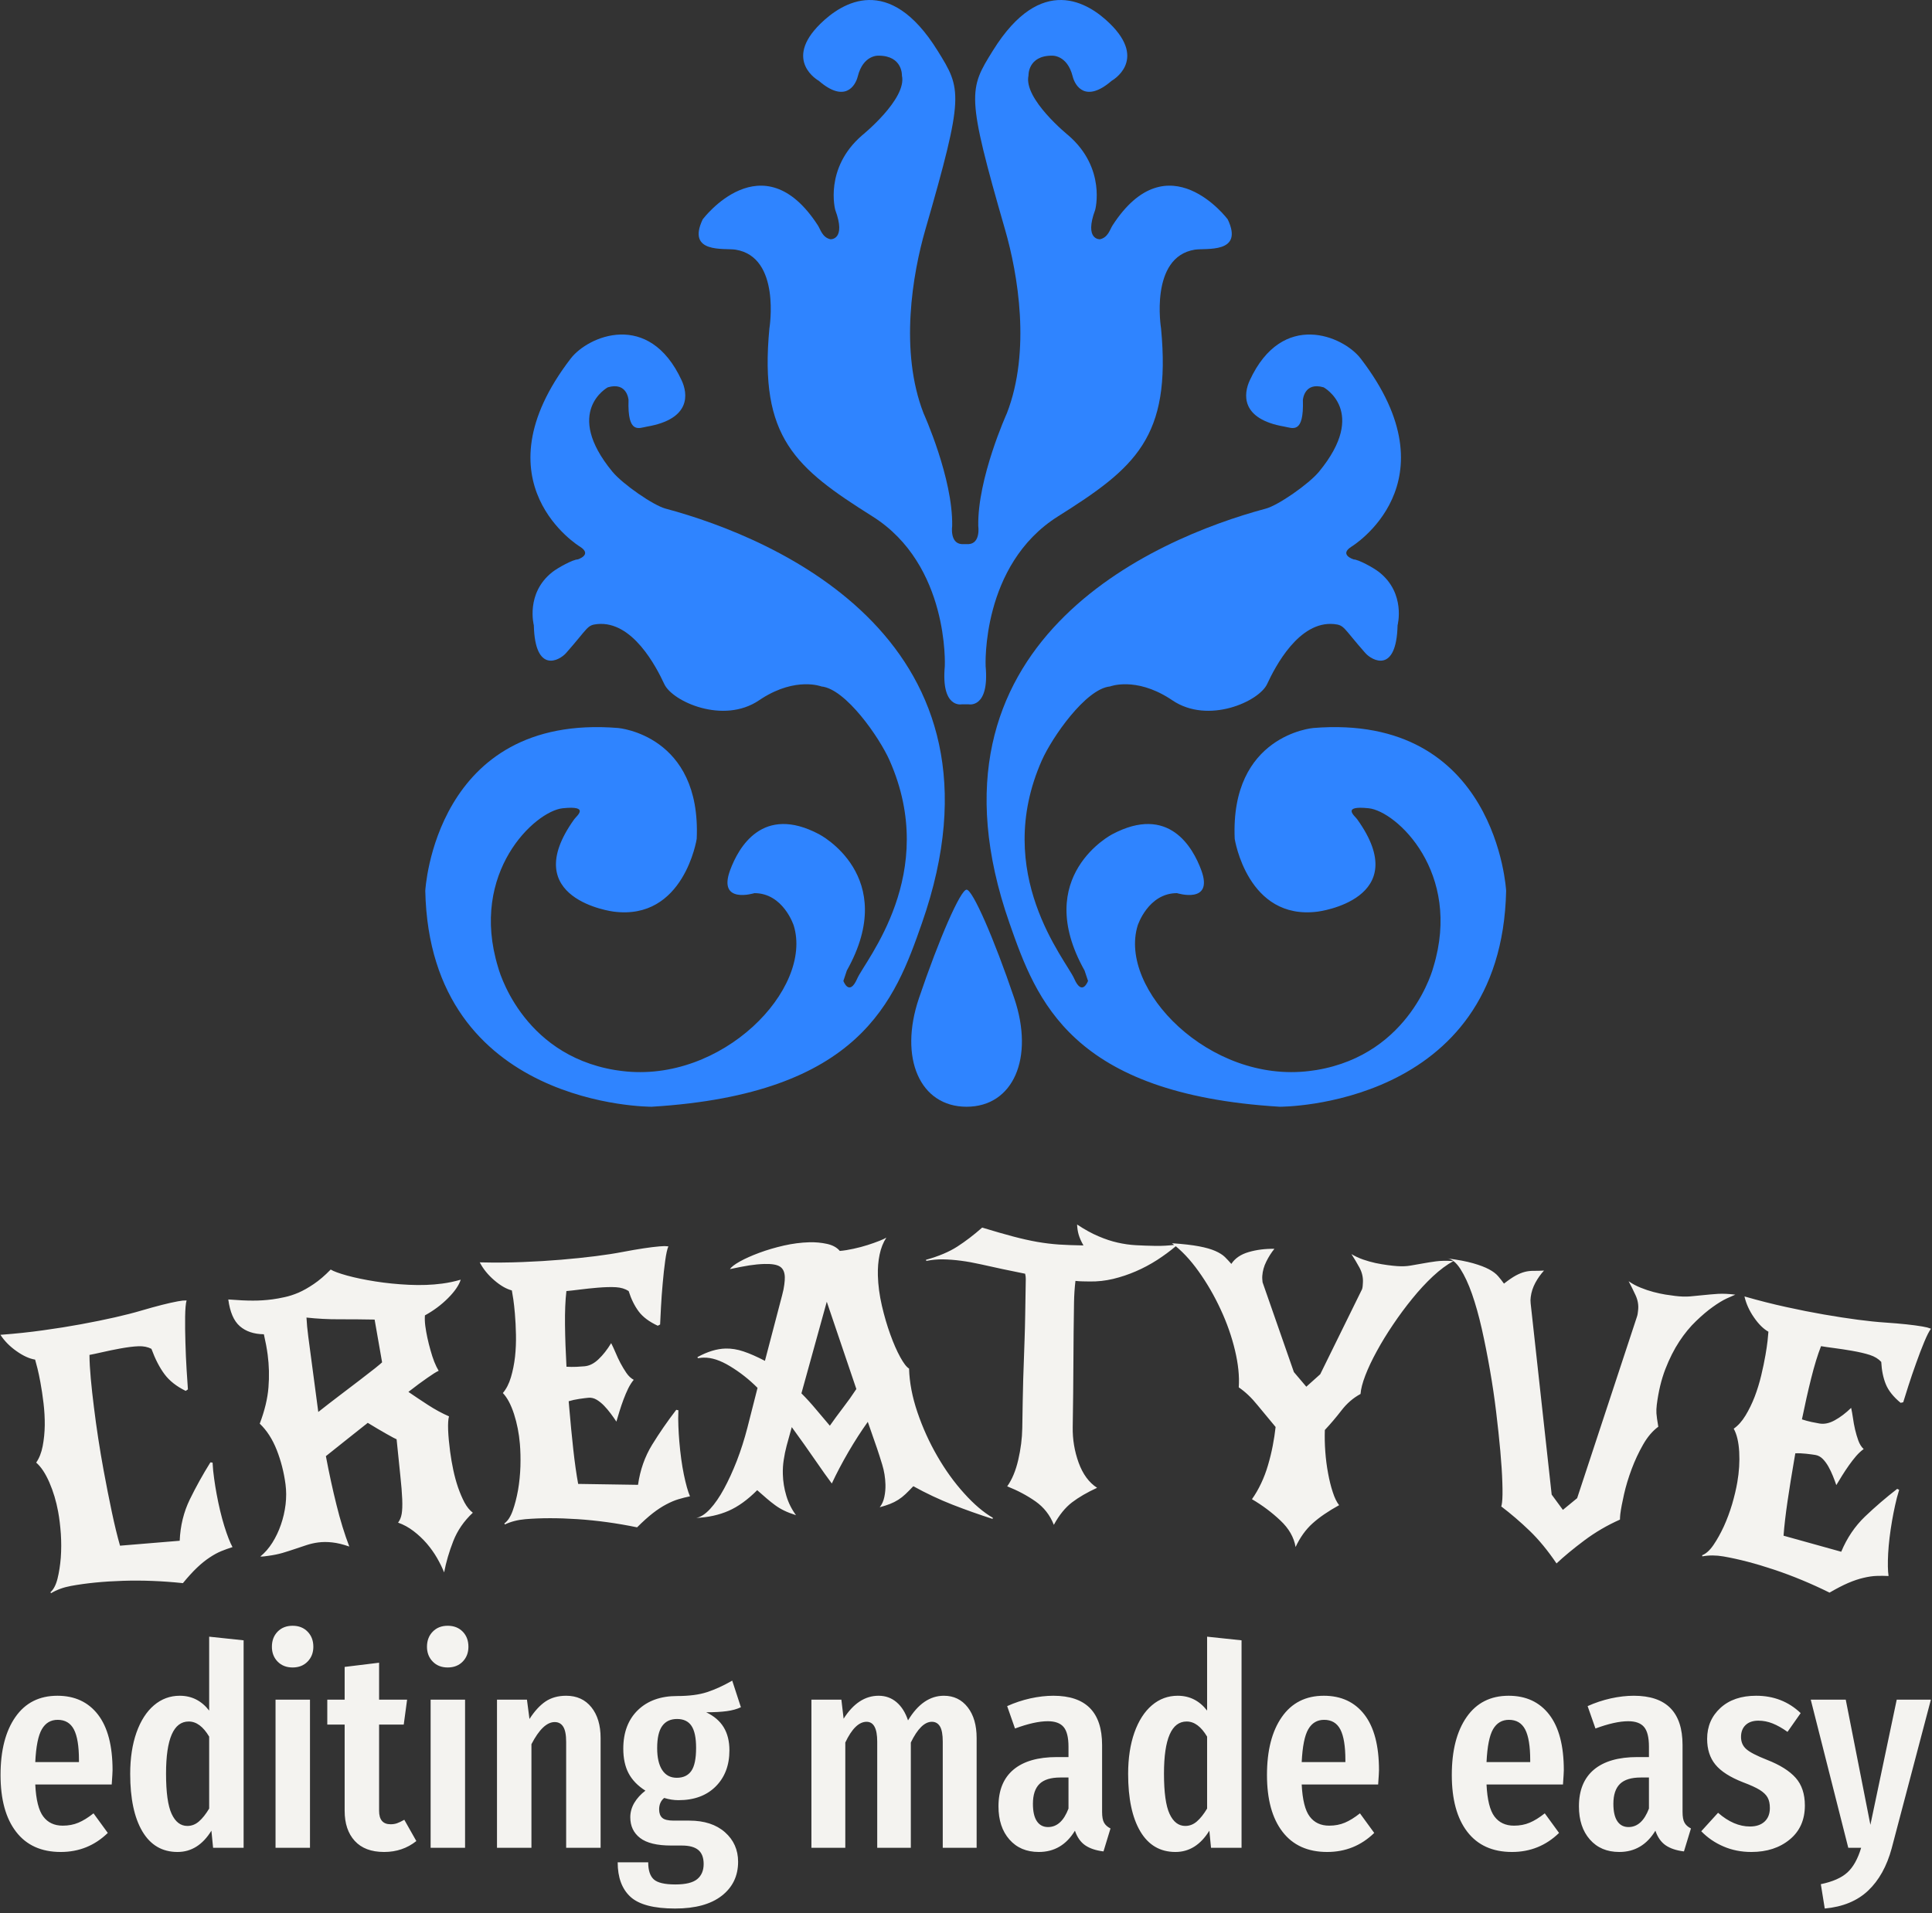 <svg xmlns="http://www.w3.org/2000/svg" version="1.1" xmlns:xlink="http://www.w3.org/1999/xlink" xmlns:svgjs="http://svgjs.dev/svgjs" width="2000" height="1981" viewBox="0 0 2000 1981"><rect x="0" y="0" width="2000" height="1981" fill="#333333" stroke="none"/><g transform="matrix(1,0,0,1,-0.296,-2.416)"><svg viewBox="0 0 331 328" data-background-color="#21232b" preserveAspectRatio="xMidYMid meet" height="1981" width="2000" xmlns="http://www.w3.org/2000/svg" xmlns:xlink="http://www.w3.org/1999/xlink"><g id="tight-bounds" transform="matrix(1,0,0,1,0.049,0.4)"><svg viewBox="0 0 330.902 327.2" height="327.2" width="330.902"><g><svg viewBox="0 0 395.52 391.095" height="327.2" width="330.902"><g transform="matrix(1,0,0,1,0,250.927)"><svg viewBox="0 0 395.52 140.169" height="140.169" width="395.52"><g id="textblocktransform"><svg viewBox="0 0 395.52 140.169" height="140.169" width="395.52" id="textblock"><g><svg viewBox="0 0 395.52 75.553" height="75.553" width="395.52"><g transform="matrix(1,0,0,1,0,0)"><svg width="395.52" viewBox="-2.454 -39.122 268.013 51.196" height="75.553" data-palette-color="#f4f3f0"><path d="M4.569 12.074l-0.077-0.138c0.432-0.378 0.757-1.001 0.977-1.869 0.218-0.874 0.371-1.848 0.457-2.921 0.079-1.079 0.081-2.184 0.008-3.317-0.08-1.131-0.206-2.162-0.378-3.092v0c-0.266-1.442-0.671-2.791-1.215-4.047-0.551-1.261-1.162-2.179-1.83-2.753v0c0.423-0.607 0.724-1.367 0.9-2.282 0.177-0.914 0.274-1.878 0.29-2.891 0.01-1.012-0.048-2.039-0.172-3.08-0.123-1.035-0.268-2.001-0.434-2.899v0c-0.137-0.741-0.272-1.38-0.405-1.918-0.133-0.538-0.243-0.948-0.329-1.231v0c-0.789-0.125-1.648-0.516-2.576-1.172-0.934-0.655-1.681-1.412-2.239-2.271v0c2.093-0.156 4.071-0.365 5.934-0.628 1.858-0.255 3.606-0.534 5.246-0.837v0c3.494-0.645 6.295-1.281 8.403-1.907 2.109-0.62 3.79-1.046 5.042-1.277v0c0.256-0.047 0.48-0.082 0.672-0.104 0.2-0.017 0.382-0.023 0.546-0.02v0c-0.119 0.422-0.185 1.18-0.201 2.275-0.014 1.101-0.001 2.292 0.04 3.572 0.035 1.288 0.089 2.539 0.164 3.752 0.075 1.213 0.136 2.131 0.183 2.753v0l-0.307 0.209c-1.275-0.626-2.255-1.397-2.939-2.314-0.685-0.918-1.292-2.094-1.821-3.528v0c-0.51-0.265-1.112-0.385-1.806-0.358-0.693 0.026-1.555 0.135-2.584 0.324v0c-0.833 0.154-1.629 0.318-2.39 0.492-0.768 0.176-1.374 0.305-1.82 0.387v0c0.008 0.961 0.069 2.062 0.183 3.302 0.114 1.24 0.258 2.556 0.434 3.947 0.17 1.399 0.37 2.847 0.599 4.343 0.23 1.503 0.481 2.992 0.753 4.468v0c0.373 2.019 0.75 3.933 1.132 5.74 0.38 1.801 0.76 3.365 1.141 4.691v0l8.283-0.686c0.086-2.07 0.553-3.98 1.402-5.73 0.856-1.751 1.81-3.47 2.862-5.155v0l0.301 0.035c0.038 0.759 0.111 1.501 0.218 2.228 0.1 0.727 0.213 1.428 0.338 2.103v0c0.309 1.672 0.666 3.165 1.072 4.48 0.413 1.32 0.793 2.294 1.139 2.922v0c-0.532 0.166-1.053 0.354-1.564 0.563-0.51 0.21-1.046 0.502-1.607 0.877-0.562 0.368-1.147 0.839-1.753 1.412-0.605 0.579-1.259 1.297-1.962 2.152v0c-2.849-0.301-5.624-0.409-8.327-0.323-2.703 0.086-5.113 0.324-7.23 0.715v0c-1.029 0.19-1.947 0.526-2.753 1.006zM63.128 0.898v0c-1.233 1.152-2.138 2.466-2.715 3.941-0.578 1.475-1.001 2.924-1.27 4.345v0c-0.251-0.626-0.578-1.292-0.981-1.998-0.41-0.706-0.885-1.376-1.427-2.01-0.548-0.633-1.159-1.208-1.833-1.724-0.681-0.522-1.399-0.914-2.153-1.177v0c0.252-0.329 0.42-0.738 0.503-1.227 0.083-0.489 0.107-1.168 0.073-2.037-0.034-0.863-0.122-1.961-0.266-3.294-0.143-1.333-0.315-3.005-0.514-5.016v0c-0.141-0.049-0.611-0.299-1.411-0.751-0.8-0.452-1.664-0.963-2.594-1.532v0c-1.046 0.831-2.069 1.643-3.066 2.434-0.998 0.791-1.913 1.521-2.746 2.19v0c0.454 2.408 0.946 4.67 1.475 6.785 0.524 2.123 1.115 4.045 1.774 5.767v0c-0.895-0.312-1.687-0.502-2.376-0.573-0.683-0.078-1.331-0.076-1.946 0.006v0c-0.549 0.073-1.084 0.194-1.606 0.365-0.522 0.17-1.057 0.349-1.604 0.535-0.553 0.188-1.131 0.372-1.732 0.553-0.602 0.174-1.274 0.31-2.014 0.408v0c-0.165 0.022-0.344 0.046-0.535 0.071-0.198 0.026-0.379 0.033-0.542 0.022v0c0.625-0.507 1.183-1.145 1.672-1.917 0.489-0.778 0.885-1.614 1.191-2.508 0.312-0.895 0.527-1.829 0.647-2.8 0.113-0.97 0.11-1.908-0.01-2.813v0c-0.219-1.652-0.624-3.236-1.215-4.751-0.598-1.515-1.385-2.735-2.362-3.662v0c0.683-1.799 1.086-3.473 1.21-5.022 0.124-1.55 0.087-3.068-0.11-4.555v0c-0.116-0.872-0.292-1.817-0.527-2.836v0c-1.388-0.018-2.5-0.391-3.337-1.121-0.836-0.723-1.37-1.96-1.602-3.711v0c1.4 0.11 2.544 0.164 3.431 0.16 0.888 0.003 1.785-0.055 2.691-0.175v0c0.515-0.068 1.077-0.17 1.684-0.304 0.608-0.128 1.25-0.334 1.926-0.619 0.668-0.29 1.378-0.691 2.13-1.201 0.759-0.511 1.544-1.183 2.355-2.017v0c0.389 0.244 1.149 0.523 2.28 0.838 1.124 0.308 2.427 0.579 3.911 0.813 1.477 0.234 3.034 0.391 4.672 0.469 1.645 0.078 3.177 0.022 4.599-0.166v0c0.449-0.06 0.883-0.134 1.302-0.223 0.419-0.089 0.848-0.197 1.288-0.322v0c-0.258 0.794-0.85 1.653-1.776 2.576-0.932 0.931-1.997 1.724-3.195 2.381v0c-0.033 0.462-0.015 0.954 0.054 1.475v0c0.068 0.515 0.164 1.061 0.288 1.637 0.123 0.575 0.267 1.148 0.43 1.718 0.156 0.571 0.332 1.109 0.527 1.615 0.201 0.498 0.404 0.915 0.609 1.25v0c-0.312 0.135-0.833 0.46-1.565 0.975-0.74 0.508-1.618 1.16-2.636 1.953v0c0.836 0.575 1.74 1.178 2.711 1.809 0.971 0.631 1.946 1.161 2.925 1.59v0c-0.111 0.378-0.152 1.009-0.122 1.892 0.036 0.883 0.13 1.889 0.279 3.02v0c0.111 0.839 0.257 1.684 0.437 2.534 0.18 0.85 0.402 1.662 0.666 2.434 0.27 0.771 0.568 1.465 0.891 2.081 0.33 0.609 0.715 1.082 1.157 1.42zM50.532-19.987l-1.039-5.935c-1.78-0.033-3.426-0.047-4.938-0.041-1.512 0.006-3.019-0.074-4.521-0.238v0c0.041 0.815 0.124 1.692 0.248 2.63 0.124 0.938 0.251 1.893 0.38 2.865v0l0.503 3.787 0.507 3.827c0.949-0.751 1.934-1.514 2.955-2.289 1.013-0.78 1.954-1.497 2.822-2.149 0.867-0.66 1.584-1.216 2.149-1.668 0.565-0.458 0.876-0.721 0.934-0.789zM67.571 2.529l-0.063-0.145c0.467-0.334 0.852-0.922 1.155-1.764 0.303-0.849 0.549-1.803 0.74-2.863 0.184-1.066 0.294-2.166 0.332-3.3 0.031-1.133 0.006-2.172-0.074-3.115v0c-0.124-1.461-0.395-2.843-0.814-4.146-0.426-1.309-0.943-2.282-1.552-2.919v0c0.481-0.563 0.854-1.29 1.119-2.182 0.265-0.892 0.456-1.842 0.571-2.849 0.109-1.006 0.152-2.033 0.13-3.082-0.022-1.042-0.071-2.018-0.149-2.928v0c-0.064-0.751-0.136-1.4-0.215-1.949-0.08-0.549-0.149-0.968-0.207-1.257v0c-0.773-0.202-1.589-0.675-2.449-1.418-0.866-0.743-1.535-1.569-2.007-2.479v0c2.098 0.049 4.088 0.034 5.967-0.045 1.874-0.072 3.641-0.179 5.302-0.32v0c3.541-0.301 6.39-0.66 8.55-1.077 2.16-0.411 3.874-0.67 5.142-0.778v0c0.259-0.022 0.485-0.035 0.68-0.038 0.201 0.003 0.383 0.014 0.545 0.034v0c-0.162 0.375-0.309 1.043-0.442 2.005-0.133 0.955-0.248 2.002-0.346 3.14-0.104 1.14-0.184 2.244-0.24 3.313-0.056 1.069-0.096 1.868-0.118 2.398v0l-0.327 0.168c-1.191-0.555-2.074-1.216-2.647-1.983-0.574-0.768-1.039-1.712-1.395-2.832v0c-0.482-0.314-1.069-0.491-1.761-0.533-0.693-0.042-1.56-0.018-2.604 0.071v0c-0.844 0.072-1.653 0.157-2.427 0.256-0.781 0.1-1.397 0.169-1.849 0.208v0c-0.151 1.291-0.216 2.852-0.194 4.683 0.022 1.831 0.09 3.773 0.204 5.823v0c0.457 0.028 0.923 0.032 1.396 0.012 0.473-0.027 0.839-0.051 1.097-0.073v0c0.684-0.058 1.336-0.384 1.954-0.979 0.626-0.588 1.211-1.334 1.757-2.236v0c0.193 0.378 0.394 0.813 0.603 1.303 0.202 0.491 0.431 0.98 0.687 1.467 0.255 0.48 0.531 0.938 0.829 1.375 0.297 0.43 0.635 0.746 1.014 0.948v0c-0.267 0.317-0.521 0.713-0.762 1.189-0.233 0.481-0.451 0.992-0.653 1.53-0.202 0.539-0.387 1.08-0.555 1.623-0.169 0.536-0.315 1.024-0.438 1.462v0c-0.223-0.342-0.486-0.715-0.787-1.117-0.295-0.396-0.603-0.762-0.926-1.096-0.323-0.334-0.664-0.609-1.024-0.826-0.366-0.216-0.742-0.308-1.127-0.276v0c-0.292 0.025-0.716 0.078-1.271 0.159-0.549 0.08-1.044 0.189-1.488 0.327v0l0.075 0.877c0.174 2.046 0.362 3.987 0.564 5.823 0.202 1.829 0.428 3.423 0.677 4.779v0l8.311 0.128c0.287-2.052 0.939-3.907 1.956-5.566 1.023-1.659 2.14-3.276 3.351-4.851v0l0.297 0.065c-0.036 0.759-0.036 1.505-0.001 2.238 0.029 0.734 0.072 1.442 0.131 2.127v0c0.144 1.694 0.353 3.215 0.628 4.563 0.282 1.354 0.565 2.361 0.849 3.019v0c-0.546 0.113-1.083 0.249-1.611 0.408-0.528 0.159-1.09 0.397-1.686 0.715-0.596 0.312-1.223 0.723-1.882 1.234-0.659 0.518-1.379 1.168-2.163 1.95v0c-2.806-0.578-5.558-0.956-8.256-1.135-2.698-0.179-5.12-0.177-7.265 0.004v0c-1.043 0.089-1.989 0.333-2.839 0.733zM135.323 1.604l-0.046 0.151c-1.877-0.602-3.733-1.261-5.567-1.977-1.827-0.716-3.638-1.57-5.433-2.56v0c-0.408 0.431-0.772 0.798-1.09 1.1-0.318 0.302-0.655 0.565-1.008 0.788-0.354 0.223-0.732 0.414-1.135 0.572-0.402 0.158-0.878 0.311-1.428 0.46v0c0.316-0.402 0.529-0.882 0.641-1.439 0.118-0.563 0.169-1.138 0.152-1.725v0c-0.026-0.946-0.175-1.863-0.446-2.748-0.271-0.893-0.512-1.646-0.723-2.261v0l-1.282-3.686c-0.905 1.266-1.804 2.661-2.695 4.186-0.885 1.525-1.652 2.983-2.3 4.375v0c-0.575-0.764-1.348-1.853-2.322-3.267-0.966-1.407-2.045-2.928-3.237-4.562v0l-0.709 2.57c-0.175 0.658-0.31 1.316-0.406 1.972-0.102 0.65-0.144 1.318-0.124 2.005v0c0.028 1.013 0.189 2.006 0.482 2.977 0.287 0.972 0.735 1.874 1.345 2.704v0c-0.659-0.209-1.212-0.423-1.658-0.644-0.446-0.214-0.86-0.463-1.241-0.746-0.388-0.283-0.773-0.589-1.156-0.919-0.383-0.336-0.827-0.724-1.333-1.163v0c-1.33 1.337-2.658 2.294-3.982 2.871-1.325 0.577-2.816 0.905-4.474 0.984v0c0.617-0.117 1.259-0.535 1.926-1.254 0.66-0.719 1.302-1.65 1.923-2.794 0.622-1.144 1.216-2.441 1.783-3.891 0.56-1.456 1.048-2.987 1.464-4.592v0l1.408-5.531c-1.173-1.175-2.441-2.173-3.805-2.996-1.357-0.829-2.575-1.229-3.654-1.199v0c-0.067 0.002-0.147 0.004-0.24 0.006-0.1 0.003-0.296 0.025-0.588 0.067v0l-0.055-0.149c1.386-0.759 2.682-1.155 3.889-1.188v0c0.813-0.022 1.647 0.111 2.502 0.401 0.855 0.283 1.847 0.719 2.977 1.308v0l2.389-9.119c0.151-0.558 0.251-1.051 0.3-1.479 0.055-0.422 0.079-0.766 0.071-1.032v0c-0.019-0.68-0.235-1.161-0.65-1.443-0.415-0.282-1.145-0.409-2.191-0.38v0c-0.653 0.018-1.352 0.084-2.096 0.198-0.75 0.121-1.643 0.292-2.677 0.515v0c0.185-0.299 0.649-0.655 1.391-1.069 0.736-0.407 1.628-0.805 2.678-1.195 1.05-0.389 2.184-0.724 3.404-1.004 1.213-0.274 2.392-0.426 3.539-0.458v0c0.846-0.023 1.662 0.051 2.447 0.222 0.792 0.172 1.388 0.499 1.788 0.981v0c0.592-0.05 1.226-0.151 1.902-0.302 0.683-0.146 1.332-0.317 1.946-0.514 0.615-0.197 1.166-0.392 1.655-0.586 0.482-0.193 0.801-0.342 0.958-0.447v0c-0.435 0.666-0.747 1.451-0.935 2.357-0.189 0.899-0.268 1.871-0.24 2.917v0c0.037 1.339 0.222 2.732 0.556 4.177 0.333 1.438 0.724 2.771 1.171 3.999 0.441 1.228 0.9 2.276 1.377 3.143 0.484 0.874 0.892 1.403 1.225 1.587v0c0.053 1.926 0.443 3.956 1.168 6.09 0.726 2.134 1.646 4.163 2.76 6.086 1.114 1.93 2.355 3.65 3.724 5.159 1.362 1.516 2.691 2.647 3.985 3.391zM112.691-11.185v0c0.532-0.762 1.137-1.585 1.812-2.471 0.682-0.886 1.305-1.76 1.868-2.623v0l-4.106-12.121-3.52 12.722c0.672 0.668 1.353 1.416 2.043 2.244 0.697 0.834 1.331 1.584 1.903 2.249zM160.621-36.301l0.097 0.192c-0.798 0.674-1.665 1.313-2.602 1.918-0.943 0.605-1.922 1.126-2.935 1.563-1.021 0.443-2.073 0.796-3.158 1.058-1.078 0.256-2.156 0.375-3.236 0.358v0c-0.353-0.006-0.693-0.011-1.02-0.017-0.327-0.005-0.653-0.027-0.979-0.066v0c-0.116 0.978-0.182 1.974-0.199 2.987v0c-0.045 2.773-0.074 5.563-0.086 8.37-0.012 2.807-0.044 5.79-0.095 8.95v0c-0.028 1.7 0.246 3.344 0.82 4.934 0.581 1.596 1.435 2.76 2.563 3.492v0c-1.377 0.631-2.538 1.306-3.483 2.024-0.938 0.718-1.779 1.758-2.521 3.119v0c-0.531-1.349-1.377-2.433-2.538-3.252-1.167-0.819-2.479-1.517-3.936-2.094v0c0.669-0.936 1.179-2.158 1.53-3.666 0.351-1.514 0.539-2.988 0.562-4.421v0c0.023-1.406 0.043-2.656 0.061-3.749 0.018-1.093 0.041-2.11 0.069-3.05 0.035-0.946 0.067-1.862 0.095-2.749 0.034-0.88 0.066-1.823 0.096-2.828 0.036-1.013 0.065-2.123 0.084-3.329 0.02-1.207 0.043-2.626 0.069-4.26v0c0.004-0.26 0.008-0.503 0.012-0.73 0.004-0.233-0.026-0.48-0.088-0.741v0c-2.147-0.428-4.187-0.861-6.12-1.3-1.94-0.438-3.706-0.67-5.299-0.696v0c-0.72-0.012-1.488 0.059-2.304 0.212v0l-0.047-0.15c1.768-0.491 3.222-1.104 4.36-1.84 1.139-0.735 2.287-1.613 3.443-2.634v0c1.692 0.514 3.129 0.928 4.311 1.24 1.188 0.313 2.295 0.561 3.318 0.744 1.024 0.177 2.032 0.3 3.025 0.369 0.999 0.063 2.135 0.105 3.408 0.126v0c-0.318-0.559-0.54-1.059-0.666-1.501-0.126-0.442-0.199-0.91-0.217-1.404v0c1.062 0.704 2.057 1.25 2.984 1.639 0.92 0.395 1.802 0.686 2.646 0.873 0.844 0.194 1.692 0.314 2.544 0.361 0.846 0.047 1.726 0.078 2.639 0.093v0c0.52 0.008 1 0 1.441-0.026 0.44-0.026 0.891-0.066 1.352-0.119zM171.289-0.979v0c0.466-0.656 0.891-1.389 1.273-2.198 0.383-0.809 0.701-1.653 0.956-2.531 0.261-0.884 0.48-1.778 0.655-2.681 0.176-0.903 0.309-1.776 0.4-2.619v0c-0.846-1.007-1.686-2.02-2.518-3.039-0.825-1.026-1.691-1.847-2.597-2.464v0c0.105-1.53-0.071-3.249-0.528-5.158-0.457-1.916-1.122-3.809-1.996-5.68-0.867-1.877-1.883-3.631-3.047-5.261-1.164-1.637-2.398-2.941-3.701-3.913v0c1.563 0.107 2.813 0.25 3.75 0.428 0.937 0.178 1.69 0.393 2.261 0.646 0.571 0.253 1.01 0.527 1.317 0.822 0.307 0.302 0.612 0.627 0.915 0.975v0c0.508-0.78 1.314-1.33 2.418-1.648 1.098-0.319 2.284-0.468 3.559-0.447v0c-0.431 0.532-0.805 1.121-1.123 1.767-0.325 0.646-0.511 1.311-0.558 1.996v0c-0.011 0.16-0.011 0.307 0 0.441 0.004 0.134 0.017 0.282 0.039 0.444v0l4.347 12.467 1.725 2.033 1.933-1.732 5.813-11.82c0.044-0.157 0.071-0.303 0.08-0.435 0.009-0.133 0.019-0.279 0.03-0.439v0c0.049-0.718-0.107-1.417-0.468-2.097-0.368-0.673-0.742-1.304-1.123-1.892v0c0.501 0.302 1.038 0.552 1.613 0.753 0.574 0.2 1.151 0.363 1.73 0.489 0.58 0.12 1.131 0.215 1.655 0.284 0.516 0.069 0.971 0.117 1.363 0.144v0c0.685 0.047 1.298 0.022 1.839-0.074 0.547-0.089 1.112-0.188 1.694-0.295 0.575-0.108 1.194-0.205 1.855-0.294 0.661-0.088 1.464-0.1 2.408-0.035v0c-0.916 0.498-1.863 1.202-2.841 2.11-0.978 0.915-1.931 1.946-2.859 3.092-0.934 1.145-1.829 2.354-2.684 3.625-0.855 1.264-1.608 2.496-2.258 3.694-0.657 1.198-1.185 2.314-1.583 3.349-0.398 1.035-0.621 1.895-0.668 2.58v0c-1.02 0.551-1.905 1.316-2.654 2.294-0.755 0.977-1.522 1.88-2.301 2.709v0c-0.034 0.98-0.013 1.987 0.064 3.021 0.076 1.034 0.205 2.032 0.386 2.994 0.175 0.961 0.392 1.834 0.652 2.621 0.253 0.786 0.546 1.387 0.878 1.804v0c-1.528 0.844-2.762 1.692-3.702 2.543-0.94 0.851-1.72 1.94-2.34 3.267v0c-0.228-1.352-0.935-2.583-2.122-3.694-1.18-1.117-2.492-2.099-3.937-2.946zM213.571 7.939v0c-1.218-1.799-2.466-3.314-3.742-4.543-1.277-1.229-2.59-2.355-3.939-3.378v0c0.037-0.029 0.076-0.205 0.117-0.529v0c0.073-0.582 0.088-1.501 0.044-2.756-0.037-1.254-0.131-2.721-0.282-4.4-0.152-1.679-0.344-3.487-0.578-5.425-0.233-1.938-0.522-3.889-0.866-5.854-0.343-1.972-0.719-3.87-1.128-5.695-0.415-1.826-0.87-3.446-1.364-4.858-0.495-1.406-1.032-2.559-1.611-3.458-0.58-0.893-1.177-1.378-1.792-1.456v0c1.455 0.183 2.643 0.406 3.564 0.671 0.921 0.264 1.658 0.545 2.212 0.842 0.554 0.298 0.974 0.616 1.261 0.955 0.287 0.332 0.557 0.675 0.808 1.029v0c0.655-0.509 1.203-0.883 1.643-1.124 0.447-0.239 0.864-0.409 1.253-0.507 0.389-0.099 0.788-0.146 1.197-0.142 0.416 0.005 0.905-0.007 1.466-0.037v0c-0.459 0.5-0.86 1.064-1.201 1.693-0.342 0.636-0.556 1.294-0.641 1.976v0c-0.02 0.159-0.032 0.305-0.035 0.439 0.004 0.128 0.012 0.277 0.024 0.446v0l2.918 26.552 1.558 2.121 1.978-1.625 8.3-25.191c0.054-0.161 0.089-0.305 0.104-0.431 0.017-0.132 0.035-0.278 0.055-0.436v0c0.09-0.714-0.026-1.421-0.348-2.12-0.322-0.699-0.643-1.348-0.964-1.946v0c0.512 0.36 1.066 0.658 1.661 0.894 0.594 0.243 1.187 0.442 1.779 0.597 0.585 0.154 1.138 0.274 1.658 0.36 0.514 0.078 0.967 0.142 1.357 0.191v0c0.741 0.093 1.427 0.116 2.058 0.067 0.632-0.055 1.264-0.116 1.898-0.184 0.633-0.068 1.299-0.125 1.997-0.172 0.697-0.04 1.499-0.003 2.405 0.111v0c-0.241 0.097-0.643 0.275-1.206 0.534-0.557 0.259-1.197 0.649-1.921 1.169-0.723 0.514-1.494 1.166-2.313 1.956-0.824 0.783-1.601 1.727-2.331 2.832-0.731 1.111-1.38 2.396-1.947 3.857-0.559 1.455-0.955 3.105-1.187 4.95v0c-0.053 0.423-0.069 0.818-0.048 1.183 0.022 0.359 0.109 0.978 0.26 1.857v0c-0.799 0.585-1.505 1.417-2.118 2.496-0.612 1.072-1.141 2.205-1.587 3.398-0.446 1.194-0.797 2.359-1.055 3.496-0.256 1.13-0.43 2.052-0.519 2.767v0c-0.021 0.165-0.032 0.305-0.033 0.419 0.006 0.115 0.002 0.222-0.01 0.321v0c-1.779 0.791-3.429 1.756-4.95 2.895-1.528 1.145-2.814 2.209-3.859 3.193zM233.814 6.956l-0.024-0.156c0.536-0.205 1.057-0.676 1.564-1.414 0.508-0.744 0.988-1.605 1.442-2.582 0.448-0.985 0.833-2.021 1.157-3.109 0.317-1.089 0.556-2.099 0.717-3.032v0c0.25-1.445 0.338-2.851 0.263-4.217-0.08-1.374-0.334-2.446-0.763-3.217v0c0.608-0.423 1.153-1.032 1.636-1.828 0.483-0.796 0.907-1.666 1.274-2.611 0.36-0.946 0.662-1.929 0.906-2.948 0.243-1.013 0.442-1.97 0.598-2.87v0c0.128-0.742 0.223-1.389 0.285-1.94 0.061-0.551 0.101-0.974 0.118-1.269v0c-0.697-0.391-1.367-1.055-2.01-1.992-0.65-0.938-1.087-1.907-1.314-2.906v0c2.017 0.579 3.946 1.068 5.785 1.468 1.831 0.405 3.568 0.749 5.21 1.033v0c3.501 0.606 6.349 0.98 8.544 1.123 2.193 0.149 3.917 0.333 5.172 0.55v0c0.256 0.044 0.478 0.09 0.666 0.136 0.194 0.054 0.366 0.111 0.519 0.171v0c-0.252 0.322-0.564 0.931-0.936 1.827-0.37 0.89-0.747 1.873-1.129 2.951-0.389 1.076-0.746 2.124-1.072 3.143-0.325 1.019-0.566 1.783-0.721 2.291v0l-0.359 0.08c-1.012-0.838-1.698-1.701-2.059-2.589-0.361-0.888-0.571-1.919-0.632-3.093v0c-0.386-0.425-0.909-0.746-1.569-0.962-0.66-0.216-1.505-0.413-2.536-0.591v0c-0.834-0.144-1.639-0.267-2.413-0.367-0.781-0.101-1.395-0.191-1.841-0.268v0c-0.473 1.21-0.931 2.704-1.374 4.482-0.443 1.777-0.869 3.672-1.278 5.685v0c0.435 0.143 0.884 0.265 1.347 0.365 0.464 0.094 0.824 0.163 1.081 0.207v0c0.677 0.117 1.389-0.034 2.138-0.452 0.754-0.411 1.51-0.984 2.266-1.718v0c0.091 0.415 0.175 0.886 0.253 1.413 0.071 0.527 0.169 1.058 0.293 1.594 0.125 0.529 0.276 1.042 0.454 1.539 0.179 0.491 0.426 0.882 0.74 1.174v0c-0.339 0.239-0.685 0.558-1.038 0.957-0.348 0.407-0.688 0.845-1.019 1.315-0.332 0.47-0.648 0.947-0.948 1.43-0.299 0.476-0.564 0.911-0.794 1.303v0c-0.129-0.388-0.289-0.814-0.478-1.28-0.185-0.458-0.391-0.89-0.619-1.294-0.228-0.405-0.488-0.758-0.781-1.059-0.3-0.302-0.64-0.486-1.021-0.552v0c-0.289-0.05-0.712-0.106-1.269-0.169-0.551-0.061-1.058-0.082-1.522-0.06v0l-0.15 0.867c-0.35 2.023-0.66 3.949-0.929 5.776-0.268 1.821-0.453 3.42-0.556 4.795v0l8.008 2.228c0.798-1.912 1.898-3.542 3.302-4.888 1.41-1.346 2.9-2.627 4.471-3.844v0l0.27 0.138c-0.227 0.725-0.416 1.447-0.568 2.165-0.158 0.717-0.295 1.414-0.412 2.09v0c-0.29 1.675-0.472 3.2-0.548 4.574-0.07 1.382-0.051 2.427 0.056 3.135v0c-0.557-0.029-1.111-0.033-1.662-0.013-0.551 0.02-1.155 0.108-1.811 0.265-0.655 0.15-1.366 0.389-2.134 0.716-0.768 0.334-1.63 0.78-2.586 1.339v0c-2.568-1.27-5.134-2.333-7.699-3.189-2.565-0.857-4.908-1.468-7.03-1.836v0c-1.031-0.178-2.008-0.182-2.931-0.01z" opacity="1" transform="matrix(1,0,0,1,0,0)" fill="#f4f3f0" class="wordmark-text-0" data-fill-palette-color="primary" id="text-0"></path></svg></g></svg></g><g transform="matrix(1,0,0,1,0,82.223)"><svg viewBox="0 0 395.52 57.945" height="57.945" width="395.52"><g transform="matrix(1,0,0,1,0,0)"><svg width="395.52" viewBox="1.7 -39.65 344.66 50.5" height="57.945" data-palette-color="#f4f3f0"><path d="M21.7-13.85Q21.7-13.4 21.55-11.3L21.55-11.3 7.9-11.3Q8.1-7.2 9.33-5.58 10.55-3.95 12.8-3.95L12.8-3.95Q14.35-3.95 15.6-4.48 16.85-5 18.3-6.15L18.3-6.15 20.85-2.65Q17.35 0.75 12.45 0.75L12.45 0.75Q7.25 0.75 4.48-2.85 1.7-6.45 1.7-13L1.7-13Q1.7-19.55 4.35-23.35 7-27.15 11.85-27.15L11.85-27.15Q16.5-27.15 19.1-23.78 21.7-20.4 21.7-13.85L21.7-13.85ZM15.7-15.3L15.7-15.65Q15.7-19.4 14.8-21.13 13.9-22.85 11.9-22.85L11.9-22.85Q10.05-22.85 9.08-21.18 8.1-19.5 7.9-15.3L7.9-15.3 15.7-15.3ZM38.95-37.7L45.1-37.05 45.1 0 39.65 0 39.35-3.05Q37 0.75 33.3 0.75L33.3 0.75Q29.2 0.75 27.02-2.93 24.85-6.6 24.85-13.2L24.85-13.2Q24.85-17.4 25.97-20.58 27.1-23.75 29.1-25.45 31.1-27.15 33.7-27.15L33.7-27.15Q36.9-27.15 38.95-24.5L38.95-24.5 38.95-37.7ZM35.05-3.9Q36.2-3.9 37.12-4.7 38.05-5.5 38.95-7L38.95-7 38.95-19.85Q37.35-22.55 35.3-22.55L35.3-22.55Q31.25-22.55 31.25-13.25L31.25-13.25Q31.25-8.2 32.25-6.05 33.25-3.9 35.05-3.9L35.05-3.9ZM50.8-26.45L56.95-26.45 56.95 0 50.8 0 50.8-26.45ZM53.85-39.65Q55.5-39.65 56.52-38.6 57.55-37.55 57.55-35.9L57.55-35.9Q57.55-34.3 56.52-33.25 55.5-32.2 53.85-32.2L53.85-32.2Q52.2-32.2 51.17-33.25 50.15-34.3 50.15-35.9L50.15-35.9Q50.15-37.55 51.17-38.6 52.2-39.65 53.85-39.65L53.85-39.65ZM73.79-5L75.94-1.2Q73.49 0.75 70.19 0.75L70.19 0.75Q66.74 0.75 64.94-1.23 63.14-3.2 63.14-6.6L63.14-6.6 63.14-22 60.04-22 60.04-26.45 63.14-26.45 63.14-32.3 69.29-33.05 69.29-26.45 74.29-26.45 73.69-22 69.29-22 69.29-6.6Q69.29-4.2 71.34-4.2L71.34-4.2Q71.99-4.2 72.49-4.38 72.99-4.55 73.79-5L73.79-5ZM78.49-26.45L84.64-26.45 84.64 0 78.49 0 78.49-26.45ZM81.54-39.65Q83.19-39.65 84.22-38.6 85.24-37.55 85.24-35.9L85.24-35.9Q85.24-34.3 84.22-33.25 83.19-32.2 81.54-32.2L81.54-32.2Q79.89-32.2 78.87-33.25 77.84-34.3 77.84-35.9L77.84-35.9Q77.84-37.55 78.87-38.6 79.89-39.65 81.54-39.65L81.54-39.65ZM102.69-27.15Q105.54-27.15 107.19-25.1 108.84-23.05 108.84-19.6L108.84-19.6 108.84 0 102.69 0 102.69-18.9Q102.69-20.8 102.16-21.63 101.64-22.45 100.64-22.45L100.64-22.45Q98.54-22.45 96.49-18.5L96.49-18.5 96.49 0 90.34 0 90.34-26.45 95.69-26.45 96.14-23Q97.49-25.1 99.01-26.13 100.54-27.15 102.69-27.15L102.69-27.15ZM132.34-29.85L133.89-25.1Q132.84-24.6 131.36-24.4 129.89-24.2 127.69-24.2L127.69-24.2Q129.79-23.2 130.81-21.53 131.84-19.85 131.84-17.4L131.84-17.4Q131.84-13.4 129.39-10.95 126.94-8.5 122.74-8.5L122.74-8.5Q121.49-8.5 120.19-8.9L120.19-8.9Q119.29-8.15 119.29-6.85L119.29-6.85Q119.29-5.85 119.84-5.35 120.39-4.85 121.89-4.85L121.89-4.85 124.69-4.85Q128.69-4.85 131.04-2.78 133.39-0.7 133.39 2.5L133.39 2.5Q133.39 6.3 130.46 8.58 127.54 10.85 122.14 10.85L122.14 10.85Q116.44 10.85 114.16 8.75 111.89 6.65 111.89 2.6L111.89 2.6 117.34 2.6Q117.34 4.75 118.34 5.65 119.34 6.55 122.19 6.55L122.19 6.55Q124.94 6.55 126.09 5.6 127.24 4.65 127.24 2.9L127.24 2.9Q127.24 1.2 126.29 0.4 125.34-0.4 123.34-0.4L123.34-0.4 121.44-0.4Q117.64-0.4 115.89-1.75 114.14-3.1 114.14-5.45L114.14-5.45Q114.14-6.8 114.86-8.03 115.59-9.25 116.84-10.2L116.84-10.2Q114.79-11.5 113.84-13.3 112.89-15.1 112.89-17.7L112.89-17.7Q112.89-22.05 115.49-24.58 118.09-27.1 122.49-27.1L122.49-27.1Q125.74-27.1 127.86-27.8 129.99-28.5 132.34-29.85L132.34-29.85ZM122.49-23Q120.74-23 119.84-21.75 118.94-20.5 118.94-17.8L118.94-17.8Q118.94-15.25 119.84-13.88 120.74-12.5 122.44-12.5L122.44-12.5Q124.19-12.5 125.04-13.73 125.89-14.95 125.89-17.85L125.89-17.85Q125.89-20.55 125.06-21.78 124.24-23 122.49-23L122.49-23ZM170.13-27.15Q172.78-27.15 174.38-25.1 175.98-23.05 175.98-19.6L175.98-19.6 175.98 0 169.93 0 169.93-18.95Q169.93-20.85 169.43-21.68 168.93-22.5 167.98-22.5L167.98-22.5Q166.03-22.5 164.23-18.8L164.23-18.8 164.23 0 158.23 0 158.23-18.95Q158.23-22.5 156.33-22.5L156.33-22.5Q154.28-22.5 152.53-18.8L152.53-18.8 152.53 0 146.48 0 146.48-26.45 151.83-26.45 152.23-23.05Q154.83-27.15 158.48-27.15L158.48-27.15Q160.33-27.15 161.68-26 163.03-24.85 163.73-22.75L163.73-22.75Q166.38-27.15 170.13-27.15L170.13-27.15ZM198.38-6.4Q198.38-5.1 198.73-4.48 199.08-3.85 199.88-3.45L199.88-3.45 198.63 0.65Q196.58 0.4 195.35-0.45 194.13-1.3 193.53-3.05L193.53-3.05Q191.23 0.75 187.08 0.75L187.08 0.75Q183.78 0.75 181.83-1.48 179.88-3.7 179.88-7.4L179.88-7.4Q179.88-11.7 182.55-13.95 185.23-16.2 190.33-16.2L190.33-16.2 192.38-16.2 192.38-18.05Q192.38-20.55 191.5-21.58 190.63-22.6 188.68-22.6L188.68-22.6Q186.33-22.6 182.83-21.3L182.83-21.3 181.43-25.3Q183.43-26.2 185.58-26.68 187.73-27.15 189.68-27.15L189.68-27.15Q198.38-27.15 198.38-18.35L198.38-18.35 198.38-6.4ZM188.73-3.7Q191.13-3.7 192.38-7L192.38-7 192.38-12.55 190.93-12.55Q188.38-12.55 187.2-11.4 186.03-10.25 186.03-7.85L186.03-7.85Q186.03-5.8 186.73-4.75 187.43-3.7 188.73-3.7L188.73-3.7ZM217.13-37.7L223.28-37.05 223.28 0 217.83 0 217.53-3.05Q215.18 0.75 211.48 0.75L211.48 0.75Q207.38 0.75 205.2-2.93 203.03-6.6 203.03-13.2L203.03-13.2Q203.03-17.4 204.15-20.58 205.28-23.75 207.28-25.45 209.28-27.15 211.88-27.15L211.88-27.15Q215.08-27.15 217.13-24.5L217.13-24.5 217.13-37.7ZM213.23-3.9Q214.38-3.9 215.3-4.7 216.23-5.5 217.13-7L217.13-7 217.13-19.85Q215.53-22.55 213.48-22.55L213.48-22.55Q209.43-22.55 209.43-13.25L209.43-13.25Q209.43-8.2 210.43-6.05 211.43-3.9 213.23-3.9L213.23-3.9ZM247.82-13.85Q247.82-13.4 247.67-11.3L247.67-11.3 234.02-11.3Q234.22-7.2 235.45-5.58 236.67-3.95 238.92-3.95L238.92-3.95Q240.47-3.95 241.72-4.48 242.97-5 244.42-6.15L244.42-6.15 246.97-2.65Q243.47 0.75 238.57 0.75L238.57 0.75Q233.37 0.75 230.6-2.85 227.82-6.45 227.82-13L227.82-13Q227.82-19.55 230.47-23.35 233.12-27.15 237.97-27.15L237.97-27.15Q242.62-27.15 245.22-23.78 247.82-20.4 247.82-13.85L247.82-13.85ZM241.82-15.3L241.82-15.65Q241.82-19.4 240.92-21.13 240.02-22.85 238.02-22.85L238.02-22.85Q236.17-22.85 235.2-21.18 234.22-19.5 234.02-15.3L234.02-15.3 241.82-15.3ZM280.82-13.85Q280.82-13.4 280.67-11.3L280.67-11.3 267.02-11.3Q267.22-7.2 268.44-5.58 269.67-3.95 271.92-3.95L271.92-3.95Q273.47-3.95 274.72-4.48 275.97-5 277.42-6.15L277.42-6.15 279.97-2.65Q276.47 0.75 271.57 0.75L271.57 0.75Q266.37 0.75 263.59-2.85 260.82-6.45 260.82-13L260.82-13Q260.82-19.55 263.47-23.35 266.12-27.15 270.97-27.15L270.97-27.15Q275.62-27.15 278.22-23.78 280.82-20.4 280.82-13.85L280.82-13.85ZM274.82-15.3L274.82-15.65Q274.82-19.4 273.92-21.13 273.02-22.85 271.02-22.85L271.02-22.85Q269.17-22.85 268.19-21.18 267.22-19.5 267.02-15.3L267.02-15.3 274.82-15.3ZM302.02-6.4Q302.02-5.1 302.37-4.48 302.72-3.85 303.52-3.45L303.52-3.45 302.27 0.65Q300.22 0.4 298.99-0.45 297.77-1.3 297.17-3.05L297.17-3.05Q294.87 0.75 290.72 0.75L290.72 0.75Q287.42 0.75 285.47-1.48 283.52-3.7 283.52-7.4L283.52-7.4Q283.52-11.7 286.19-13.95 288.87-16.2 293.97-16.2L293.97-16.2 296.02-16.2 296.02-18.05Q296.02-20.55 295.14-21.58 294.27-22.6 292.32-22.6L292.32-22.6Q289.97-22.6 286.47-21.3L286.47-21.3 285.07-25.3Q287.07-26.2 289.22-26.68 291.37-27.15 293.32-27.15L293.32-27.15Q302.02-27.15 302.02-18.35L302.02-18.35 302.02-6.4ZM292.37-3.7Q294.77-3.7 296.02-7L296.02-7 296.02-12.55 294.57-12.55Q292.02-12.55 290.84-11.4 289.67-10.25 289.67-7.85L289.67-7.85Q289.67-5.8 290.37-4.75 291.07-3.7 292.37-3.7L292.37-3.7ZM315.16-27.15Q319.86-27.15 323.11-24.05L323.11-24.05 320.76-20.7Q319.36-21.7 318.11-22.2 316.86-22.7 315.56-22.7L315.56-22.7Q314.11-22.7 313.29-21.93 312.46-21.15 312.46-19.8L312.46-19.8Q312.46-18.45 313.39-17.63 314.31-16.8 317.11-15.7L317.11-15.7Q320.56-14.35 322.21-12.5 323.86-10.65 323.86-7.55L323.86-7.55Q323.86-3.7 321.16-1.48 318.46 0.75 314.31 0.75L314.31 0.75Q311.61 0.75 309.34-0.23 307.06-1.2 305.36-2.95L305.36-2.95 308.36-6.25Q311.16-3.8 314.06-3.8L314.06-3.8Q315.71-3.8 316.66-4.67 317.61-5.55 317.61-7.1L317.61-7.1Q317.61-8.25 317.21-8.97 316.81-9.7 315.81-10.33 314.81-10.95 312.81-11.7L312.81-11.7Q309.36-13.05 307.89-14.85 306.41-16.65 306.41-19.45L306.41-19.45Q306.41-22.8 308.79-24.98 311.16-27.15 315.16-27.15L315.16-27.15ZM346.36-26.45L339.36 0.1Q338.06 4.9 335.16 7.65 332.26 10.4 327.41 10.85L327.41 10.85 326.71 6.5Q329.86 5.85 331.44 4.42 333.01 3 333.91 0L333.91 0 331.61 0 324.91-26.45 331.16-26.45 335.56-4.1 340.26-26.45 346.36-26.45Z" opacity="1" transform="matrix(1,0,0,1,0,0)" fill="#f4f3f0" class="slogan-text-1" data-fill-palette-color="secondary" id="text-1"></path></svg></g></svg></g></svg></g></svg></g><g transform="matrix(1,0,0,1,87.041,0)"><svg viewBox="0 0 221.437 226.793" height="226.793" width="221.437"><g><svg xmlns="http://www.w3.org/2000/svg" xmlns:xlink="http://www.w3.org/1999/xlink" version="1.1" x="0" y="0" viewBox="5 3.911 90 92.177" enable-background="new 0 0 100 100" xml:space="preserve" height="226.793" width="221.437" class="icon-icon-0" data-fill-palette-color="accent" id="icon-0"><g fill="#2f84ff" data-fill-palette-color="accent"><path d="M74.994 46.271C65.665 48.771 45.471 57.426 53.644 80.796 55.888 87.216 58.74 95.03 76.148 96.088 76.148 96.088 94.617 96.187 95 78.105 95 78.105 94.229 63.296 78.938 64.544 78.938 64.544 72.013 65.121 72.399 73.777 72.399 73.777 73.456 80.606 79.323 79.836 79.323 79.836 87.395 78.826 82.594 72.141 82.399 71.87 81.246 70.987 83.553 71.228 85.862 71.469 91.346 76.568 88.942 84.453 88.942 84.453 87.102 91.714 79.204 93.03 79.024 93.059 78.839 93.086 78.649 93.108 70.282 94.166 62.686 86.281 64.32 80.991 64.32 80.991 65.188 78.298 67.591 78.298 67.591 78.298 70.682 79.262 69.611 76.375 68.918 74.502 66.916 70.893 62.205 73.393 62.205 73.393 55.473 76.858 59.896 84.743L60.185 85.608S59.703 86.952 59.031 85.414C58.359 83.877 52.164 76.671 56.34 67.237 57.188 65.326 59.994 61.278 62.014 61.084 62.014 61.084 64.106 60.266 66.963 62.078 67.045 62.13 67.125 62.184 67.207 62.238 70.189 64.258 74.422 62.333 75.094 60.89S77.742 55.606 80.67 55.888C81.551 55.974 81.416 56.195 83.268 58.293 83.854 58.958 85.864 60.026 85.961 55.986 85.961 55.986 86.664 53.327 84.422 51.56 83.957 51.194 82.692 50.504 82.307 50.504 82.307 50.504 81.053 50.118 82.114 49.445 82.114 49.445 90.866 44.155 82.884 33.768 81.45 31.903 76.368 29.707 73.65 35.595 73.146 36.686 72.837 38.805 76.538 39.442 77.201 39.555 78.17 40.116 78.076 37.23 78.076 37.23 78.17 35.691 79.806 36.172 79.806 36.172 83.529 38.196 79.423 43.192 78.562 44.234 76.014 45.999 74.994 46.271" fill="#2f84ff" data-fill-palette-color="accent"></path><path d="M49.666 49.229C48.656 49.157 48.873 47.713 48.873 47.713 48.945 43.746 46.492 38.337 46.492 38.337 44.472 33.144 45.577 26.718 46.637 23.045 49.897 11.754 49.666 11.36 47.647 8.114 43.617 1.637 39.695 4.131 37.91 5.878 34.745 8.975 37.765 10.639 37.765 10.639 39.929 12.514 40.813 11.071 41.011 10.278 41.466 8.457 42.742 8.547 42.742 8.547 44.762 8.547 44.689 10.206 44.689 10.206 45.122 12.153 41.371 15.183 41.371 15.183 38.197 17.924 39.135 21.387 39.135 21.387 40.073 23.911 38.743 23.839 38.743 23.839 38.062 23.695 37.904 23.013 37.692 22.685 33.076 15.544 28.1 22.18 28.1 22.18 26.729 25.065 29.921 24.557 30.84 24.705 34.636 25.313 33.653 31.268 33.653 31.268 32.788 40.357 35.817 42.881 42.236 46.92S48.259 59.398 48.259 59.398C47.937 62.932 49.665 62.572 49.665 62.572H50.254S51.982 62.932 51.659 59.398C51.659 59.398 51.263 50.959 57.682 46.92 64.102 42.881 67.131 40.357 66.266 31.268 66.266 31.268 65.283 25.313 69.078 24.705 69.998 24.557 73.189 25.065 71.818 22.18 71.818 22.18 66.841 15.544 62.225 22.685 62.013 23.013 61.855 23.695 61.175 23.839 61.175 23.839 59.845 23.911 60.782 21.387 60.782 21.387 61.72 17.925 58.546 15.183 58.546 15.183 54.796 12.154 55.228 10.206 55.228 10.206 55.157 8.547 57.176 8.547 57.176 8.547 58.452 8.457 58.907 10.278 59.105 11.07 59.989 12.514 62.153 10.639 62.153 10.639 65.173 8.975 62.008 5.878 60.223 4.131 56.301 1.637 52.27 8.114 50.251 11.36 50.021 11.754 53.28 23.045 54.341 26.718 55.444 33.144 53.425 38.337 53.425 38.337 50.973 43.746 51.045 47.713 51.045 47.713 51.262 49.156 50.252 49.229z" fill="#2f84ff" data-fill-palette-color="accent"></path><path d="M54.041 87.047C55.732 92.039 53.954 96.088 50.072 96.088S44.415 92.039 46.106 87.047C47.796 82.057 49.573 78.008 50.073 78.008S52.35 82.057 54.041 87.047" fill="#2f84ff" data-fill-palette-color="accent"></path><path d="M25.005 46.271C34.334 48.771 54.527 57.426 46.355 80.796 44.111 87.216 41.259 95.03 23.851 96.088 23.851 96.088 5.383 96.187 5 78.105 5 78.105 5.771 63.296 21.062 64.544 21.062 64.544 27.986 65.121 27.601 73.777 27.601 73.777 26.543 80.606 20.676 79.836 20.676 79.836 12.604 78.826 17.405 72.141 17.598 71.87 18.753 70.987 16.445 71.228 14.136 71.469 8.652 76.568 11.057 84.453 11.057 84.453 12.897 91.714 20.794 93.03 20.975 93.059 21.159 93.086 21.349 93.108 29.716 94.166 37.312 86.281 35.678 80.991 35.678 80.991 34.81 78.298 32.407 78.298 32.407 78.298 29.316 79.262 30.387 76.375 31.081 74.502 33.082 70.893 37.793 73.393 37.793 73.393 44.526 76.858 40.102 84.743L39.814 85.608S40.295 86.952 40.967 85.414C41.639 83.877 47.835 76.671 43.658 67.237 42.81 65.326 40.005 61.278 37.985 61.084 37.985 61.084 35.893 60.266 33.035 62.078 32.954 62.13 32.873 62.184 32.792 62.238 29.81 64.258 25.576 62.333 24.904 60.89S22.256 55.606 19.328 55.888C18.447 55.974 18.582 56.195 16.731 58.293 16.145 58.958 14.134 60.026 14.038 55.986 14.038 55.986 13.335 53.327 15.577 51.56 16.042 51.194 17.306 50.504 17.691 50.504 17.691 50.504 18.945 50.118 17.885 49.445 17.885 49.445 9.132 44.155 17.114 33.768 18.548 31.903 23.631 29.707 26.349 35.595 26.854 36.686 27.162 38.805 23.461 39.442 22.799 39.555 21.829 40.116 21.924 37.23 21.924 37.23 21.829 35.691 20.193 36.172 20.193 36.172 16.469 38.196 20.577 43.192 21.437 44.234 23.985 45.999 25.005 46.271" fill="#2f84ff" data-fill-palette-color="accent"></path></g></svg></g></svg></g><g></g></svg></g><defs></defs></svg><rect width="330.902" height="327.2" fill="none" stroke="none" visibility="hidden"></rect></g></svg></g></svg>